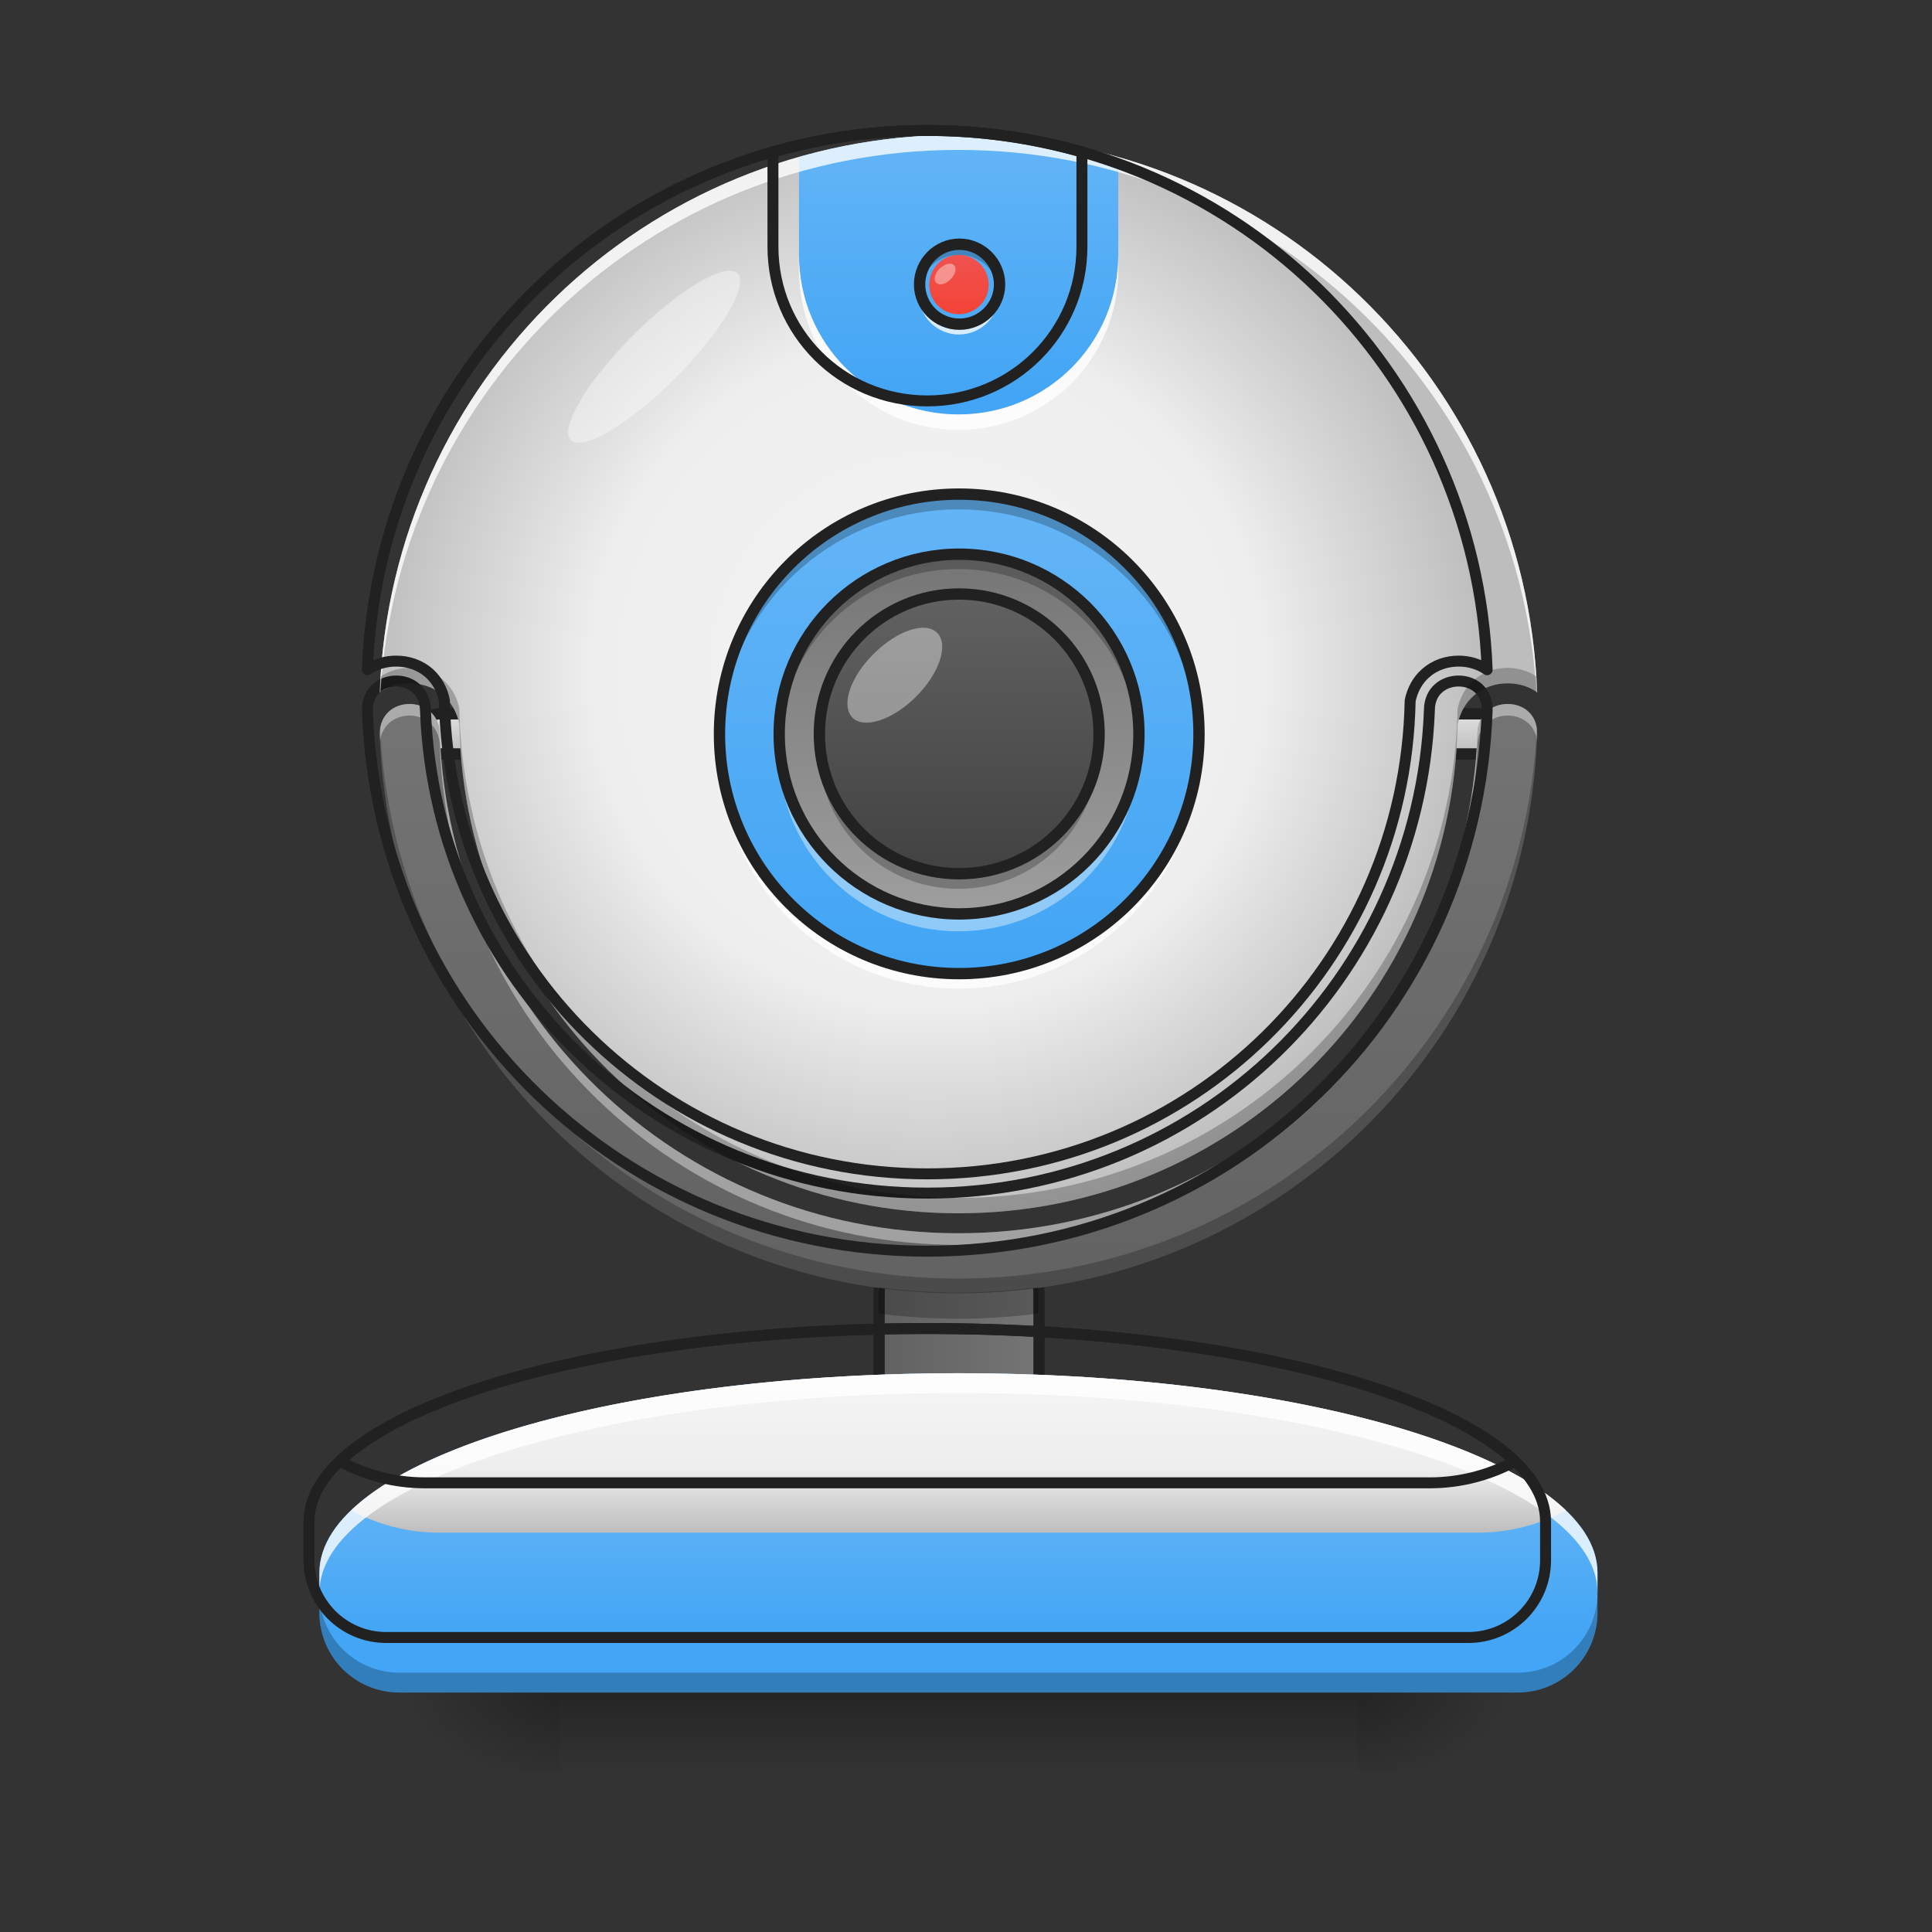 <?xml version="1.0" encoding="UTF-8"?>
<svg xmlns="http://www.w3.org/2000/svg" xmlns:xlink="http://www.w3.org/1999/xlink" width="22px" height="22px" viewBox="0 0 22 22" version="1.1">
<rect x="0" y="0" width="22" height="22" fill="#333333" stroke="none"/>
<defs>
<linearGradient id="linear0" gradientUnits="userSpaceOnUse" x1="119.062" y1="-15.208" x2="119.062" y2="-25.792" >
<stop offset="0" style="stop-color:rgb(74.118%,74.118%,74.118%);stop-opacity:1;"/>
<stop offset="1" style="stop-color:rgb(87.843%,87.843%,87.843%);stop-opacity:1;"/>
</linearGradient>
<linearGradient id="linear1" gradientUnits="userSpaceOnUse" x1="254" y1="233.5" x2="254" y2="254.667" gradientTransform="matrix(0.043,0,0,0.043,-0,9.239)">
<stop offset="0" style="stop-color:rgb(0%,0%,0%);stop-opacity:0.275;"/>
<stop offset="1" style="stop-color:rgb(0%,0%,0%);stop-opacity:0;"/>
</linearGradient>
<radialGradient id="radial0" gradientUnits="userSpaceOnUse" cx="450.909" cy="189.579" fx="450.909" fy="189.579" r="21.167" gradientTransform="matrix(0,-0.054,-0.097,-0,33.566,43.722)">
<stop offset="0" style="stop-color:rgb(0%,0%,0%);stop-opacity:0.314;"/>
<stop offset="0.222" style="stop-color:rgb(0%,0%,0%);stop-opacity:0.275;"/>
<stop offset="1" style="stop-color:rgb(0%,0%,0%);stop-opacity:0;"/>
</radialGradient>
<radialGradient id="radial1" gradientUnits="userSpaceOnUse" cx="450.909" cy="189.579" fx="450.909" fy="189.579" r="21.167" gradientTransform="matrix(-0,0.054,0.097,0,-11.736,-5.175)">
<stop offset="0" style="stop-color:rgb(0%,0%,0%);stop-opacity:0.314;"/>
<stop offset="0.222" style="stop-color:rgb(0%,0%,0%);stop-opacity:0.275;"/>
<stop offset="1" style="stop-color:rgb(0%,0%,0%);stop-opacity:0;"/>
</radialGradient>
<radialGradient id="radial2" gradientUnits="userSpaceOnUse" cx="450.909" cy="189.579" fx="450.909" fy="189.579" r="21.167" gradientTransform="matrix(-0,-0.054,0.097,-0,-11.736,43.722)">
<stop offset="0" style="stop-color:rgb(0%,0%,0%);stop-opacity:0.314;"/>
<stop offset="0.222" style="stop-color:rgb(0%,0%,0%);stop-opacity:0.275;"/>
<stop offset="1" style="stop-color:rgb(0%,0%,0%);stop-opacity:0;"/>
</radialGradient>
<radialGradient id="radial3" gradientUnits="userSpaceOnUse" cx="450.909" cy="189.579" fx="450.909" fy="189.579" r="21.167" gradientTransform="matrix(0,0.054,-0.097,0,33.566,-5.175)">
<stop offset="0" style="stop-color:rgb(0%,0%,0%);stop-opacity:0.314;"/>
<stop offset="0.222" style="stop-color:rgb(0%,0%,0%);stop-opacity:0.275;"/>
<stop offset="1" style="stop-color:rgb(0%,0%,0%);stop-opacity:0;"/>
</radialGradient>
<linearGradient id="linear2" gradientUnits="userSpaceOnUse" x1="232.833" y1="143.542" x2="275.167" y2="143.542" >
<stop offset="0" style="stop-color:rgb(38.039%,38.039%,38.039%);stop-opacity:1;"/>
<stop offset="1" style="stop-color:rgb(45.882%,45.882%,45.882%);stop-opacity:1;"/>
</linearGradient>
<linearGradient id="linear3" gradientUnits="userSpaceOnUse" x1="920" y1="1535.118" x2="920" y2="1695.118" gradientTransform="matrix(0.011,0,0,0.011,0,0)">
<stop offset="0" style="stop-color:rgb(39.216%,70.98%,96.471%);stop-opacity:1;"/>
<stop offset="1" style="stop-color:rgb(25.882%,64.706%,96.078%);stop-opacity:1;"/>
</linearGradient>
<linearGradient id="linear4" gradientUnits="userSpaceOnUse" x1="119.062" y1="-15.208" x2="119.062" y2="-25.792" >
<stop offset="0" style="stop-color:rgb(74.118%,74.118%,74.118%);stop-opacity:1;"/>
<stop offset="1" style="stop-color:rgb(87.843%,87.843%,87.843%);stop-opacity:1;"/>
</linearGradient>
<linearGradient id="linear5" gradientUnits="userSpaceOnUse" x1="960" y1="1375.118" x2="960" y2="695.118" gradientTransform="matrix(0.011,0,0,0.011,0,0)">
<stop offset="0" style="stop-color:rgb(38.039%,38.039%,38.039%);stop-opacity:1;"/>
<stop offset="1" style="stop-color:rgb(45.882%,45.882%,45.882%);stop-opacity:1;"/>
</linearGradient>
<radialGradient id="radial4" gradientUnits="userSpaceOnUse" cx="960" cy="699.546" fx="960" fy="699.546" r="579.602" gradientTransform="matrix(0.011,0,0,0.011,0,-0.056)">
<stop offset="0" style="stop-color:rgb(96.078%,96.078%,96.078%);stop-opacity:1;"/>
<stop offset="0.6" style="stop-color:rgb(93.333%,93.333%,93.333%);stop-opacity:1;"/>
<stop offset="1" style="stop-color:rgb(74.118%,74.118%,74.118%);stop-opacity:1;"/>
</radialGradient>
<linearGradient id="linear6" gradientUnits="userSpaceOnUse" x1="264.583" y1="-84" x2="264.583" y2="43" gradientTransform="matrix(0.043,0,0,0.043,0,9.239)">
<stop offset="0" style="stop-color:rgb(39.216%,70.98%,96.471%);stop-opacity:1;"/>
<stop offset="1" style="stop-color:rgb(25.882%,64.706%,96.078%);stop-opacity:1;"/>
</linearGradient>
<linearGradient id="linear7" gradientUnits="userSpaceOnUse" x1="275.167" y1="148.833" x2="275.167" y2="191.167" gradientTransform="matrix(0.043,0,0,0.043,0,9.239)">
<stop offset="0" style="stop-color:rgb(96.078%,96.078%,96.078%);stop-opacity:1;"/>
<stop offset="0.6" style="stop-color:rgb(93.333%,93.333%,93.333%);stop-opacity:1;"/>
<stop offset="1" style="stop-color:rgb(74.118%,74.118%,74.118%);stop-opacity:1;"/>
</linearGradient>
<linearGradient id="linear8" gradientUnits="userSpaceOnUse" x1="960" y1="135.118" x2="960" y2="415.118" gradientTransform="matrix(0.011,0,0,0.011,0,0)">
<stop offset="0" style="stop-color:rgb(39.216%,70.98%,96.471%);stop-opacity:1;"/>
<stop offset="1" style="stop-color:rgb(25.882%,64.706%,96.078%);stop-opacity:1;"/>
</linearGradient>
<linearGradient id="linear9" gradientUnits="userSpaceOnUse" x1="259.292" y1="-68.125" x2="259.292" y2="27.125" gradientTransform="matrix(0.043,0,0,0.043,0,9.239)">
<stop offset="0" style="stop-color:rgb(45.882%,45.882%,45.882%);stop-opacity:1;"/>
<stop offset="1" style="stop-color:rgb(61.961%,61.961%,61.961%);stop-opacity:1;"/>
</linearGradient>
<linearGradient id="linear10" gradientUnits="userSpaceOnUse" x1="254" y1="27.125" x2="254" y2="-68.125" gradientTransform="matrix(0.033,0,0,0.033,2.426,9.043)">
<stop offset="0" style="stop-color:rgb(25.882%,25.882%,25.882%);stop-opacity:1;"/>
<stop offset="1" style="stop-color:rgb(38.039%,38.039%,38.039%);stop-opacity:1;"/>
</linearGradient>
<linearGradient id="linear11" gradientUnits="userSpaceOnUse" x1="169.333" y1="-15.208" x2="169.333" y2="-25.792" gradientTransform="matrix(0.064,0,0,0.064,0.119,4.549)">
<stop offset="0" style="stop-color:rgb(95.686%,26.275%,21.176%);stop-opacity:1;"/>
<stop offset="1" style="stop-color:rgb(93.725%,32.549%,31.373%);stop-opacity:1;"/>
</linearGradient>
</defs>
<g id="surface1">
<path style="fill-rule:nonzero;fill:url(#linear0);stroke-width:3;stroke-linecap:round;stroke-linejoin:round;stroke:rgb(12.941%,12.941%,12.941%);stroke-opacity:1;stroke-miterlimit:4;" d="M 116.452 -25.836 L 121.724 -25.836 C 124.633 -25.836 126.996 -23.382 126.996 -20.473 C 126.996 -17.564 124.633 -15.201 121.724 -15.201 L 116.452 -15.201 C 113.452 -15.201 111.089 -17.564 111.089 -20.473 C 111.089 -23.382 113.452 -25.836 116.452 -25.836 Z M 116.452 -25.836 " transform="matrix(0.043,0,0,0.043,11.597,9.239)"/>
<path style=" stroke:none;fill-rule:nonzero;fill:url(#linear1);" d="M 6.367 19.273 L 15.465 19.273 L 15.465 20.184 L 6.367 20.184 Z M 6.367 19.273 "/>
<path style=" stroke:none;fill-rule:nonzero;fill:url(#radial0);" d="M 15.465 19.273 L 17.281 19.273 L 17.281 18.363 L 15.465 18.363 Z M 15.465 19.273 "/>
<path style=" stroke:none;fill-rule:nonzero;fill:url(#radial1);" d="M 6.367 19.273 L 4.547 19.273 L 4.547 20.184 L 6.367 20.184 Z M 6.367 19.273 "/>
<path style=" stroke:none;fill-rule:nonzero;fill:url(#radial2);" d="M 6.367 19.273 L 4.547 19.273 L 4.547 18.363 L 6.367 18.363 Z M 6.367 19.273 "/>
<path style=" stroke:none;fill-rule:nonzero;fill:url(#radial3);" d="M 15.465 19.273 L 17.281 19.273 L 17.281 20.184 L 15.465 20.184 Z M 15.465 19.273 "/>
<path style="fill-rule:nonzero;fill:url(#linear2);stroke-width:3;stroke-linecap:round;stroke-linejoin:round;stroke:rgb(12.941%,12.941%,12.941%);stroke-opacity:1;stroke-miterlimit:4;" d="M 243.431 117.059 L 264.611 117.059 C 270.429 117.059 275.156 121.786 275.156 127.695 L 275.156 159.419 C 275.156 165.236 270.429 169.963 264.611 169.963 L 243.431 169.963 C 237.614 169.963 232.796 165.236 232.796 159.419 L 232.796 127.695 C 232.796 121.786 237.614 117.059 243.431 117.059 Z M 243.431 117.059 " transform="matrix(0.043,0,0,0.043,0,9.239)"/>
<path style=" stroke:none;fill-rule:nonzero;fill:url(#linear3);" d="M 10.914 15.637 C 6.883 15.637 3.637 16.648 3.637 17.91 L 3.637 18.363 C 3.637 18.867 4.043 19.273 4.547 19.273 L 17.281 19.273 C 17.785 19.273 18.191 18.867 18.191 18.363 L 18.191 17.91 C 18.191 16.648 14.945 15.637 10.914 15.637 Z M 10.914 15.637 "/>
<path style="fill-rule:nonzero;fill:url(#linear4);stroke-width:3;stroke-linecap:round;stroke-linejoin:round;stroke:rgb(12.941%,12.941%,12.941%);stroke-opacity:1;stroke-miterlimit:4;" d="M 116.443 -25.836 L 121.716 -25.836 C 124.624 -25.836 126.988 -23.382 126.988 -20.473 C 126.988 -17.564 124.624 -15.201 121.716 -15.201 L 116.443 -15.201 C 113.535 -15.201 111.08 -17.564 111.08 -20.473 C 111.08 -23.382 113.535 -25.836 116.443 -25.836 Z M 116.443 -25.836 " transform="matrix(0.043,0,0,0.043,0,9.239)"/>
<path style=" stroke:none;fill-rule:nonzero;fill:url(#linear5);" d="M 4.664 8.016 C 4.492 8.016 4.324 8.129 4.324 8.359 C 4.445 11.906 7.336 14.727 10.914 14.727 C 14.492 14.727 17.387 11.906 17.504 8.359 C 17.508 8.129 17.34 8.016 17.168 8.016 C 16.996 8.016 16.824 8.129 16.824 8.359 C 16.703 11.527 14.113 14.043 10.914 14.043 C 7.715 14.043 5.125 11.527 5.008 8.359 C 5.004 8.129 4.832 8.016 4.664 8.016 Z M 4.664 8.016 "/>
<path style=" stroke:none;fill-rule:nonzero;fill:url(#radial4);" d="M 10.914 1.535 C 7.344 1.535 4.453 4.348 4.324 7.883 C 4.426 7.812 4.547 7.781 4.664 7.781 C 4.801 7.781 4.941 7.824 5.055 7.926 C 5.141 8.004 5.207 8.117 5.23 8.246 C 5.293 11.34 7.805 13.816 10.914 13.816 C 14.027 13.816 16.539 11.34 16.598 8.246 C 16.625 8.117 16.688 8.004 16.777 7.926 C 16.891 7.824 17.031 7.781 17.168 7.781 C 17.285 7.781 17.402 7.812 17.504 7.883 C 17.375 4.348 14.484 1.535 10.914 1.535 Z M 10.914 1.535 "/>
<path style=" stroke:none;fill-rule:nonzero;fill:url(#linear6);" d="M 10.914 5.629 C 12.422 5.629 13.645 6.852 13.645 8.359 C 13.645 9.867 12.422 11.086 10.914 11.086 C 9.406 11.086 8.188 9.867 8.188 8.359 C 8.188 6.852 9.406 5.629 10.914 5.629 Z M 10.914 5.629 "/>
<path style=" stroke:none;fill-rule:nonzero;fill:rgb(36.863%,36.863%,36.863%);fill-opacity:1;" d="M 10.918 2.785 C 11.168 2.785 11.375 2.992 11.375 3.242 C 11.375 3.492 11.168 3.695 10.918 3.695 C 10.668 3.695 10.465 3.492 10.465 3.242 C 10.465 2.992 10.668 2.785 10.918 2.785 Z M 10.918 2.785 "/>
<path style=" stroke:none;fill-rule:nonzero;fill:url(#linear7);" d="M 10.914 15.637 C 7.68 15.637 4.949 16.289 4 17.199 C 4.297 17.359 4.637 17.453 5.004 17.453 L 16.828 17.453 C 17.191 17.453 17.535 17.359 17.832 17.199 C 16.879 16.289 14.152 15.637 10.914 15.637 Z M 10.914 15.637 "/>
<path style=" stroke:none;fill-rule:nonzero;fill:rgb(100%,100%,100%);fill-opacity:0.784;" d="M 10.914 15.637 C 6.883 15.637 3.637 16.648 3.637 17.91 L 3.637 18.137 C 3.637 16.875 6.883 15.863 10.914 15.863 C 14.945 15.863 18.191 16.875 18.191 18.137 L 18.191 17.91 C 18.191 16.648 14.945 15.637 10.914 15.637 Z M 10.914 15.637 "/>
<path style=" stroke:none;fill-rule:nonzero;fill:rgb(0%,0%,0%);fill-opacity:0.235;" d="M 3.637 18.137 L 3.637 18.363 C 3.637 18.867 4.043 19.273 4.547 19.273 L 17.281 19.273 C 17.785 19.273 18.191 18.867 18.191 18.363 L 18.191 18.137 C 18.191 18.641 17.785 19.047 17.281 19.047 L 4.547 19.047 C 4.043 19.047 3.637 18.641 3.637 18.137 Z M 3.637 18.137 "/>
<path style="fill:none;stroke-width:11.339;stroke-linecap:round;stroke-linejoin:round;stroke:rgb(12.941%,12.941%,12.941%);stroke-opacity:1;stroke-miterlimit:4;" d="M 959.908 1375.273 C 605.354 1375.273 319.855 1464.255 319.855 1575.225 L 319.855 1615.078 C 319.855 1659.398 355.585 1695.128 399.905 1695.128 L 1519.912 1695.128 C 1564.232 1695.128 1599.962 1659.398 1599.962 1615.078 L 1599.962 1575.225 C 1599.962 1464.255 1314.463 1375.273 959.908 1375.273 Z M 959.908 1375.273 " transform="matrix(0.011,0,0,0.011,0,0)"/>
<path style=" stroke:none;fill-rule:nonzero;fill:rgb(0%,0%,0%);fill-opacity:0.235;" d="M 10.012 14.656 C 10.008 14.68 10.004 14.703 10.004 14.727 L 10.004 14.957 C 10.301 14.996 10.605 15.016 10.914 15.016 C 11.223 15.016 11.527 14.996 11.824 14.957 L 11.824 14.727 C 11.824 14.703 11.824 14.68 11.82 14.656 C 11.523 14.699 11.223 14.719 10.914 14.719 C 10.609 14.719 10.305 14.699 10.012 14.656 Z M 10.012 14.656 "/>
<path style=" stroke:none;fill-rule:nonzero;fill:rgb(100%,100%,100%);fill-opacity:0.392;" d="M 4.664 8.016 C 4.492 8.016 4.324 8.129 4.324 8.359 C 4.324 8.383 4.328 8.41 4.328 8.438 C 4.352 8.246 4.508 8.148 4.664 8.148 C 4.832 8.148 5.004 8.266 5.008 8.492 C 5.125 11.66 7.715 14.176 10.914 14.176 C 14.113 14.176 16.703 11.66 16.824 8.492 C 16.824 8.266 16.996 8.148 17.168 8.148 C 17.324 8.148 17.48 8.246 17.504 8.438 C 17.504 8.41 17.504 8.383 17.504 8.359 C 17.508 8.129 17.34 8.016 17.168 8.016 C 16.996 8.016 16.824 8.129 16.824 8.359 C 16.703 11.527 14.113 14.043 10.914 14.043 C 7.715 14.043 5.125 11.527 5.008 8.359 C 5.004 8.129 4.832 8.016 4.664 8.016 Z M 4.664 8.016 "/>
<path style=" stroke:none;fill-rule:nonzero;fill:rgb(0%,0%,0%);fill-opacity:0.235;" d="M 17.5 8.293 C 17.332 11.793 14.457 14.559 10.914 14.559 C 7.371 14.559 4.5 11.793 4.328 8.293 C 4.324 8.312 4.324 8.336 4.324 8.359 C 4.445 11.906 7.336 14.727 10.914 14.727 C 14.492 14.727 17.387 11.906 17.504 8.359 C 17.508 8.336 17.504 8.312 17.5 8.293 Z M 17.5 8.293 "/>
<path style="fill:none;stroke-width:11.339;stroke-linecap:round;stroke-linejoin:round;stroke:rgb(12.941%,12.941%,12.941%);stroke-opacity:1;stroke-miterlimit:4;" d="M 410.211 704.986 C 395.095 704.986 380.322 714.95 380.322 735.22 C 390.972 1047.173 645.207 1295.224 959.908 1295.224 C 1274.61 1295.224 1529.188 1047.173 1539.495 735.22 C 1539.839 714.95 1525.066 704.986 1509.949 704.986 C 1494.832 704.986 1479.716 714.95 1479.716 735.22 C 1469.065 1013.847 1241.285 1235.1 959.908 1235.1 C 678.532 1235.1 450.752 1013.847 440.445 735.22 C 440.101 714.95 424.984 704.986 410.211 704.986 Z M 410.211 704.986 " transform="matrix(0.011,0,0,0.011,0,0)"/>
<path style=" stroke:none;fill-rule:nonzero;fill:url(#linear8);" d="M 10.914 1.535 C 10.285 1.535 9.672 1.625 9.098 1.789 L 9.098 2.902 C 9.098 3.91 9.906 4.719 10.914 4.719 C 11.922 4.719 12.734 3.91 12.734 2.902 L 12.734 1.789 C 12.156 1.625 11.547 1.535 10.914 1.535 Z M 10.914 1.535 "/>
<path style=" stroke:none;fill-rule:nonzero;fill:rgb(100%,100%,100%);fill-opacity:0.784;" d="M 10.914 1.535 C 7.344 1.535 4.453 4.348 4.324 7.883 C 4.328 7.883 4.332 7.879 4.332 7.879 C 4.551 4.422 7.402 1.707 10.914 1.707 C 14.426 1.707 17.281 4.422 17.496 7.879 C 17.5 7.879 17.504 7.883 17.504 7.883 C 17.375 4.348 14.484 1.535 10.914 1.535 Z M 10.914 1.535 "/>
<path style=" stroke:none;fill-rule:nonzero;fill:rgb(0%,0%,0%);fill-opacity:0.235;" d="M 4.664 7.605 C 4.551 7.605 4.434 7.637 4.336 7.703 C 4.332 7.762 4.328 7.824 4.324 7.883 C 4.426 7.812 4.547 7.781 4.664 7.781 C 4.801 7.781 4.941 7.824 5.055 7.926 C 5.141 8.004 5.207 8.117 5.23 8.246 C 5.293 11.34 7.805 13.816 10.914 13.816 C 14.027 13.816 16.539 11.34 16.598 8.246 C 16.625 8.117 16.688 8.004 16.777 7.926 C 16.891 7.824 17.031 7.781 17.168 7.781 C 17.285 7.781 17.402 7.812 17.504 7.883 C 17.504 7.824 17.5 7.762 17.496 7.703 C 17.395 7.637 17.281 7.605 17.168 7.605 C 17.031 7.605 16.891 7.648 16.777 7.75 C 16.688 7.828 16.625 7.941 16.598 8.07 C 16.539 11.164 14.027 13.641 10.914 13.641 C 7.805 13.641 5.293 11.164 5.23 8.07 C 5.207 7.941 5.141 7.828 5.055 7.75 C 4.941 7.648 4.801 7.605 4.664 7.605 Z M 4.664 7.605 "/>
<path style=" stroke:none;fill-rule:nonzero;fill:rgb(100%,100%,100%);fill-opacity:0.392;" d="M 10.914 10.605 C 9.781 10.605 8.867 9.691 8.867 8.559 C 8.867 8.527 8.871 8.5 8.871 8.473 C 8.914 9.566 9.809 10.434 10.914 10.434 C 12.02 10.434 12.914 9.566 12.961 8.473 C 12.961 8.5 12.961 8.527 12.961 8.559 C 12.961 9.691 12.051 10.605 10.914 10.605 Z M 9.324 8.473 C 9.324 8.445 9.324 8.414 9.324 8.387 C 9.324 7.504 10.035 6.793 10.914 6.793 C 11.797 6.793 12.508 7.504 12.508 8.387 C 12.508 8.414 12.508 8.445 12.504 8.473 C 12.461 7.629 11.77 6.965 10.914 6.965 C 10.062 6.965 9.371 7.629 9.324 8.473 Z M 9.324 8.473 "/>
<path style="fill:none;stroke-width:11.339;stroke-linecap:round;stroke-linejoin:round;stroke:rgb(12.941%,12.941%,12.941%);stroke-opacity:1;stroke-miterlimit:4;" d="M 959.908 135.019 C 645.894 135.019 391.659 382.383 380.322 693.305 C 389.254 687.121 399.905 684.373 410.211 684.373 C 422.236 684.373 434.604 688.152 444.567 697.085 C 452.126 703.956 457.966 713.919 460.028 725.256 C 465.525 997.356 686.434 1215.174 959.908 1215.174 C 1233.726 1215.174 1454.636 997.356 1459.789 725.256 C 1462.194 713.919 1467.691 703.956 1475.593 697.085 C 1485.556 688.152 1497.924 684.373 1509.949 684.373 C 1520.256 684.373 1530.563 687.121 1539.495 693.305 C 1528.158 382.383 1273.923 135.019 959.908 135.019 Z M 959.908 135.019 " transform="matrix(0.011,0,0,0.011,0,0)"/>
<path style=" stroke:none;fill-rule:nonzero;fill:rgb(0%,0%,0%);fill-opacity:0.235;" d="M 10.914 5.629 C 9.402 5.629 8.188 6.848 8.188 8.359 C 8.188 8.387 8.188 8.414 8.188 8.445 C 8.234 6.973 9.434 5.801 10.914 5.801 C 12.398 5.801 13.598 6.973 13.641 8.445 C 13.645 8.414 13.645 8.387 13.645 8.359 C 13.645 6.848 12.426 5.629 10.914 5.629 Z M 10.914 5.629 "/>
<path style=" stroke:none;fill-rule:nonzero;fill:rgb(100%,100%,100%);fill-opacity:0.784;" d="M 10.914 11.258 C 9.402 11.258 8.188 10.039 8.188 8.527 C 8.188 8.5 8.188 8.473 8.188 8.445 C 8.234 9.914 9.434 11.086 10.914 11.086 C 12.398 11.086 13.598 9.914 13.641 8.445 C 13.645 8.473 13.645 8.5 13.645 8.527 C 13.645 10.039 12.426 11.258 10.914 11.258 Z M 10.914 11.258 "/>
<path style="fill:none;stroke-width:3;stroke-linecap:round;stroke-linejoin:round;stroke:rgb(12.941%,12.941%,12.941%);stroke-opacity:1;stroke-miterlimit:4;" d="M 253.976 -84.013 C 289.063 -84.013 317.515 -55.561 317.515 -20.473 C 317.515 14.614 289.063 42.975 253.976 42.975 C 218.888 42.975 190.527 14.614 190.527 -20.473 C 190.527 -55.561 218.888 -84.013 253.976 -84.013 Z M 253.976 -84.013 " transform="matrix(0.043,0,0,0.043,0,9.239)"/>
<path style=" stroke:none;fill-rule:nonzero;fill:url(#linear9);" d="M 10.914 6.312 C 9.781 6.312 8.867 7.223 8.867 8.359 C 8.867 9.492 9.781 10.406 10.914 10.406 C 12.051 10.406 12.961 9.492 12.961 8.359 C 12.961 7.223 12.051 6.312 10.914 6.312 Z M 10.914 6.766 C 11.797 6.766 12.508 7.477 12.508 8.359 C 12.508 9.238 11.797 9.949 10.914 9.949 C 10.035 9.949 9.324 9.238 9.324 8.359 C 9.324 7.477 10.035 6.766 10.914 6.766 Z M 10.914 6.766 "/>
<path style=" stroke:none;fill-rule:nonzero;fill:rgb(0%,0%,0%);fill-opacity:0.235;" d="M 10.914 6.312 C 9.781 6.312 8.867 7.223 8.867 8.359 C 8.867 8.387 8.871 8.414 8.871 8.445 C 8.914 7.348 9.809 6.48 10.914 6.48 C 12.02 6.48 12.914 7.348 12.961 8.445 C 12.961 8.414 12.961 8.387 12.961 8.359 C 12.961 7.223 12.051 6.312 10.914 6.312 Z M 9.324 8.445 C 9.324 8.473 9.324 8.5 9.324 8.527 C 9.324 9.41 10.035 10.121 10.914 10.121 C 11.797 10.121 12.508 9.41 12.508 8.527 C 12.508 8.5 12.508 8.473 12.504 8.445 C 12.461 9.285 11.77 9.949 10.914 9.949 C 10.062 9.949 9.371 9.285 9.324 8.445 Z M 9.324 8.445 "/>
<path style="fill:none;stroke-width:3;stroke-linecap:round;stroke-linejoin:round;stroke:rgb(12.941%,12.941%,12.941%);stroke-opacity:1;stroke-miterlimit:4;" d="M 253.976 -68.105 C 280.337 -68.105 301.608 -46.834 301.608 -20.473 C 301.608 5.797 280.337 27.159 253.976 27.159 C 227.706 27.159 206.344 5.797 206.344 -20.473 C 206.344 -46.834 227.706 -68.105 253.976 -68.105 Z M 253.976 -68.105 " transform="matrix(0.043,0,0,0.043,0,9.239)"/>
<path style=" stroke:none;fill-rule:nonzero;fill:url(#linear10);" d="M 10.914 6.766 C 11.793 6.766 12.508 7.48 12.508 8.359 C 12.508 9.238 11.793 9.949 10.914 9.949 C 10.035 9.949 9.324 9.238 9.324 8.359 C 9.324 7.48 10.035 6.766 10.914 6.766 Z M 10.914 6.766 "/>
<path style=" stroke:none;fill-rule:nonzero;fill:rgb(100%,100%,100%);fill-opacity:0.392;" d="M 9.949 7.445 C 10.215 7.18 10.539 7.07 10.672 7.207 C 10.805 7.34 10.699 7.664 10.434 7.93 C 10.168 8.199 9.84 8.305 9.707 8.172 C 9.574 8.035 9.68 7.711 9.949 7.445 Z M 9.949 7.445 "/>
<path style=" stroke:none;fill-rule:nonzero;fill:rgb(100%,100%,100%);fill-opacity:0.392;" d="M 7.207 3.82 C 7.73 3.297 8.266 2.98 8.398 3.113 C 8.531 3.246 8.215 3.781 7.691 4.305 C 7.168 4.828 6.633 5.145 6.5 5.012 C 6.367 4.879 6.684 4.344 7.207 3.82 Z M 7.207 3.82 "/>
<path style="fill:none;stroke-width:3;stroke-linecap:round;stroke-linejoin:round;stroke:rgb(12.941%,12.941%,12.941%);stroke-opacity:1;stroke-miterlimit:4;" d="M 253.976 -57.56 C 274.428 -57.56 291.063 -40.926 291.063 -20.473 C 291.063 -0.021 274.428 16.523 253.976 16.523 C 233.523 16.523 216.979 -0.021 216.979 -20.473 C 216.979 -40.926 233.523 -57.56 253.976 -57.56 Z M 253.976 -57.56 " transform="matrix(0.043,0,0,0.043,0,9.239)"/>
<path style=" stroke:none;fill-rule:nonzero;fill:url(#linear11);" d="M 10.918 2.902 C 11.105 2.902 11.258 3.055 11.258 3.242 C 11.258 3.43 11.105 3.578 10.918 3.578 C 10.73 3.578 10.582 3.43 10.582 3.242 C 10.582 3.055 10.73 2.902 10.918 2.902 Z M 10.918 2.902 "/>
<path style=" stroke:none;fill-rule:nonzero;fill:rgb(100%,100%,100%);fill-opacity:0.784;" d="M 10.469 3.297 C 10.465 3.316 10.465 3.336 10.465 3.355 C 10.465 3.605 10.668 3.809 10.918 3.809 C 11.172 3.809 11.375 3.605 11.375 3.355 C 11.375 3.336 11.371 3.316 11.371 3.297 C 11.344 3.523 11.152 3.695 10.918 3.695 C 10.688 3.695 10.496 3.523 10.469 3.297 Z M 10.469 3.297 "/>
<path style=" stroke:none;fill-rule:nonzero;fill:rgb(0%,0%,0%);fill-opacity:0.235;" d="M 10.469 3.297 C 10.465 3.281 10.465 3.262 10.465 3.242 C 10.465 2.988 10.668 2.785 10.918 2.785 C 11.172 2.785 11.375 2.988 11.375 3.242 C 11.375 3.262 11.371 3.281 11.371 3.297 C 11.344 3.074 11.152 2.902 10.918 2.902 C 10.688 2.902 10.496 3.074 10.469 3.297 Z M 10.469 3.297 "/>
<path style="fill:none;stroke-width:3;stroke-linecap:round;stroke-linejoin:round;stroke:rgb(12.941%,12.941%,12.941%);stroke-opacity:1;stroke-miterlimit:4;" d="M 254.067 -150.188 C 259.884 -150.188 264.702 -145.37 264.702 -139.553 C 264.702 -133.735 259.884 -129.008 254.067 -129.008 C 248.249 -129.008 243.522 -133.735 243.522 -139.553 C 243.522 -145.37 248.249 -150.188 254.067 -150.188 Z M 254.067 -150.188 " transform="matrix(0.043,0,0,0.043,0,9.239)"/>
<path style=" stroke:none;fill-rule:nonzero;fill:rgb(100%,100%,100%);fill-opacity:0.392;" d="M 10.699 3.059 C 10.758 3.004 10.828 2.984 10.863 3.02 C 10.898 3.055 10.879 3.125 10.824 3.18 C 10.77 3.238 10.695 3.254 10.66 3.219 C 10.629 3.188 10.645 3.113 10.699 3.059 Z M 10.699 3.059 "/>
<path style=" stroke:none;fill-rule:nonzero;fill:rgb(100%,100%,100%);fill-opacity:0.784;" d="M 9.098 2.902 L 9.098 3.074 C 9.098 4.082 9.906 4.895 10.914 4.895 C 11.922 4.895 12.734 4.082 12.734 3.074 L 12.734 2.902 C 12.734 3.91 11.922 4.723 10.914 4.723 C 9.906 4.723 9.098 3.91 9.098 2.902 Z M 9.098 2.902 "/>
<path style="fill:none;stroke-width:11.339;stroke-linecap:round;stroke-linejoin:round;stroke:rgb(12.941%,12.941%,12.941%);stroke-opacity:1;stroke-miterlimit:4;" d="M 959.908 135.019 C 904.595 135.019 850.656 142.921 800.153 157.351 L 800.153 255.266 C 800.153 343.904 871.27 415.021 959.908 415.021 C 1048.547 415.021 1120.008 343.904 1120.008 255.266 L 1120.008 157.351 C 1069.161 142.921 1015.565 135.019 959.908 135.019 Z M 959.908 135.019 " transform="matrix(0.011,0,0,0.011,0,0)"/>
<path style="fill:none;stroke-width:11.339;stroke-linecap:round;stroke-linejoin:round;stroke:rgb(12.941%,12.941%,12.941%);stroke-opacity:1;stroke-miterlimit:4;" d="M 959.908 1375.273 C 675.44 1375.273 435.291 1432.648 351.806 1512.697 C 377.917 1526.783 407.806 1535.029 440.101 1535.029 L 1480.059 1535.029 C 1512.01 1535.029 1542.244 1526.783 1568.354 1512.697 C 1484.525 1432.648 1244.72 1375.273 959.908 1375.273 Z M 959.908 1375.273 " transform="matrix(0.011,0,0,0.011,0,0)"/>
</g>
</svg>

